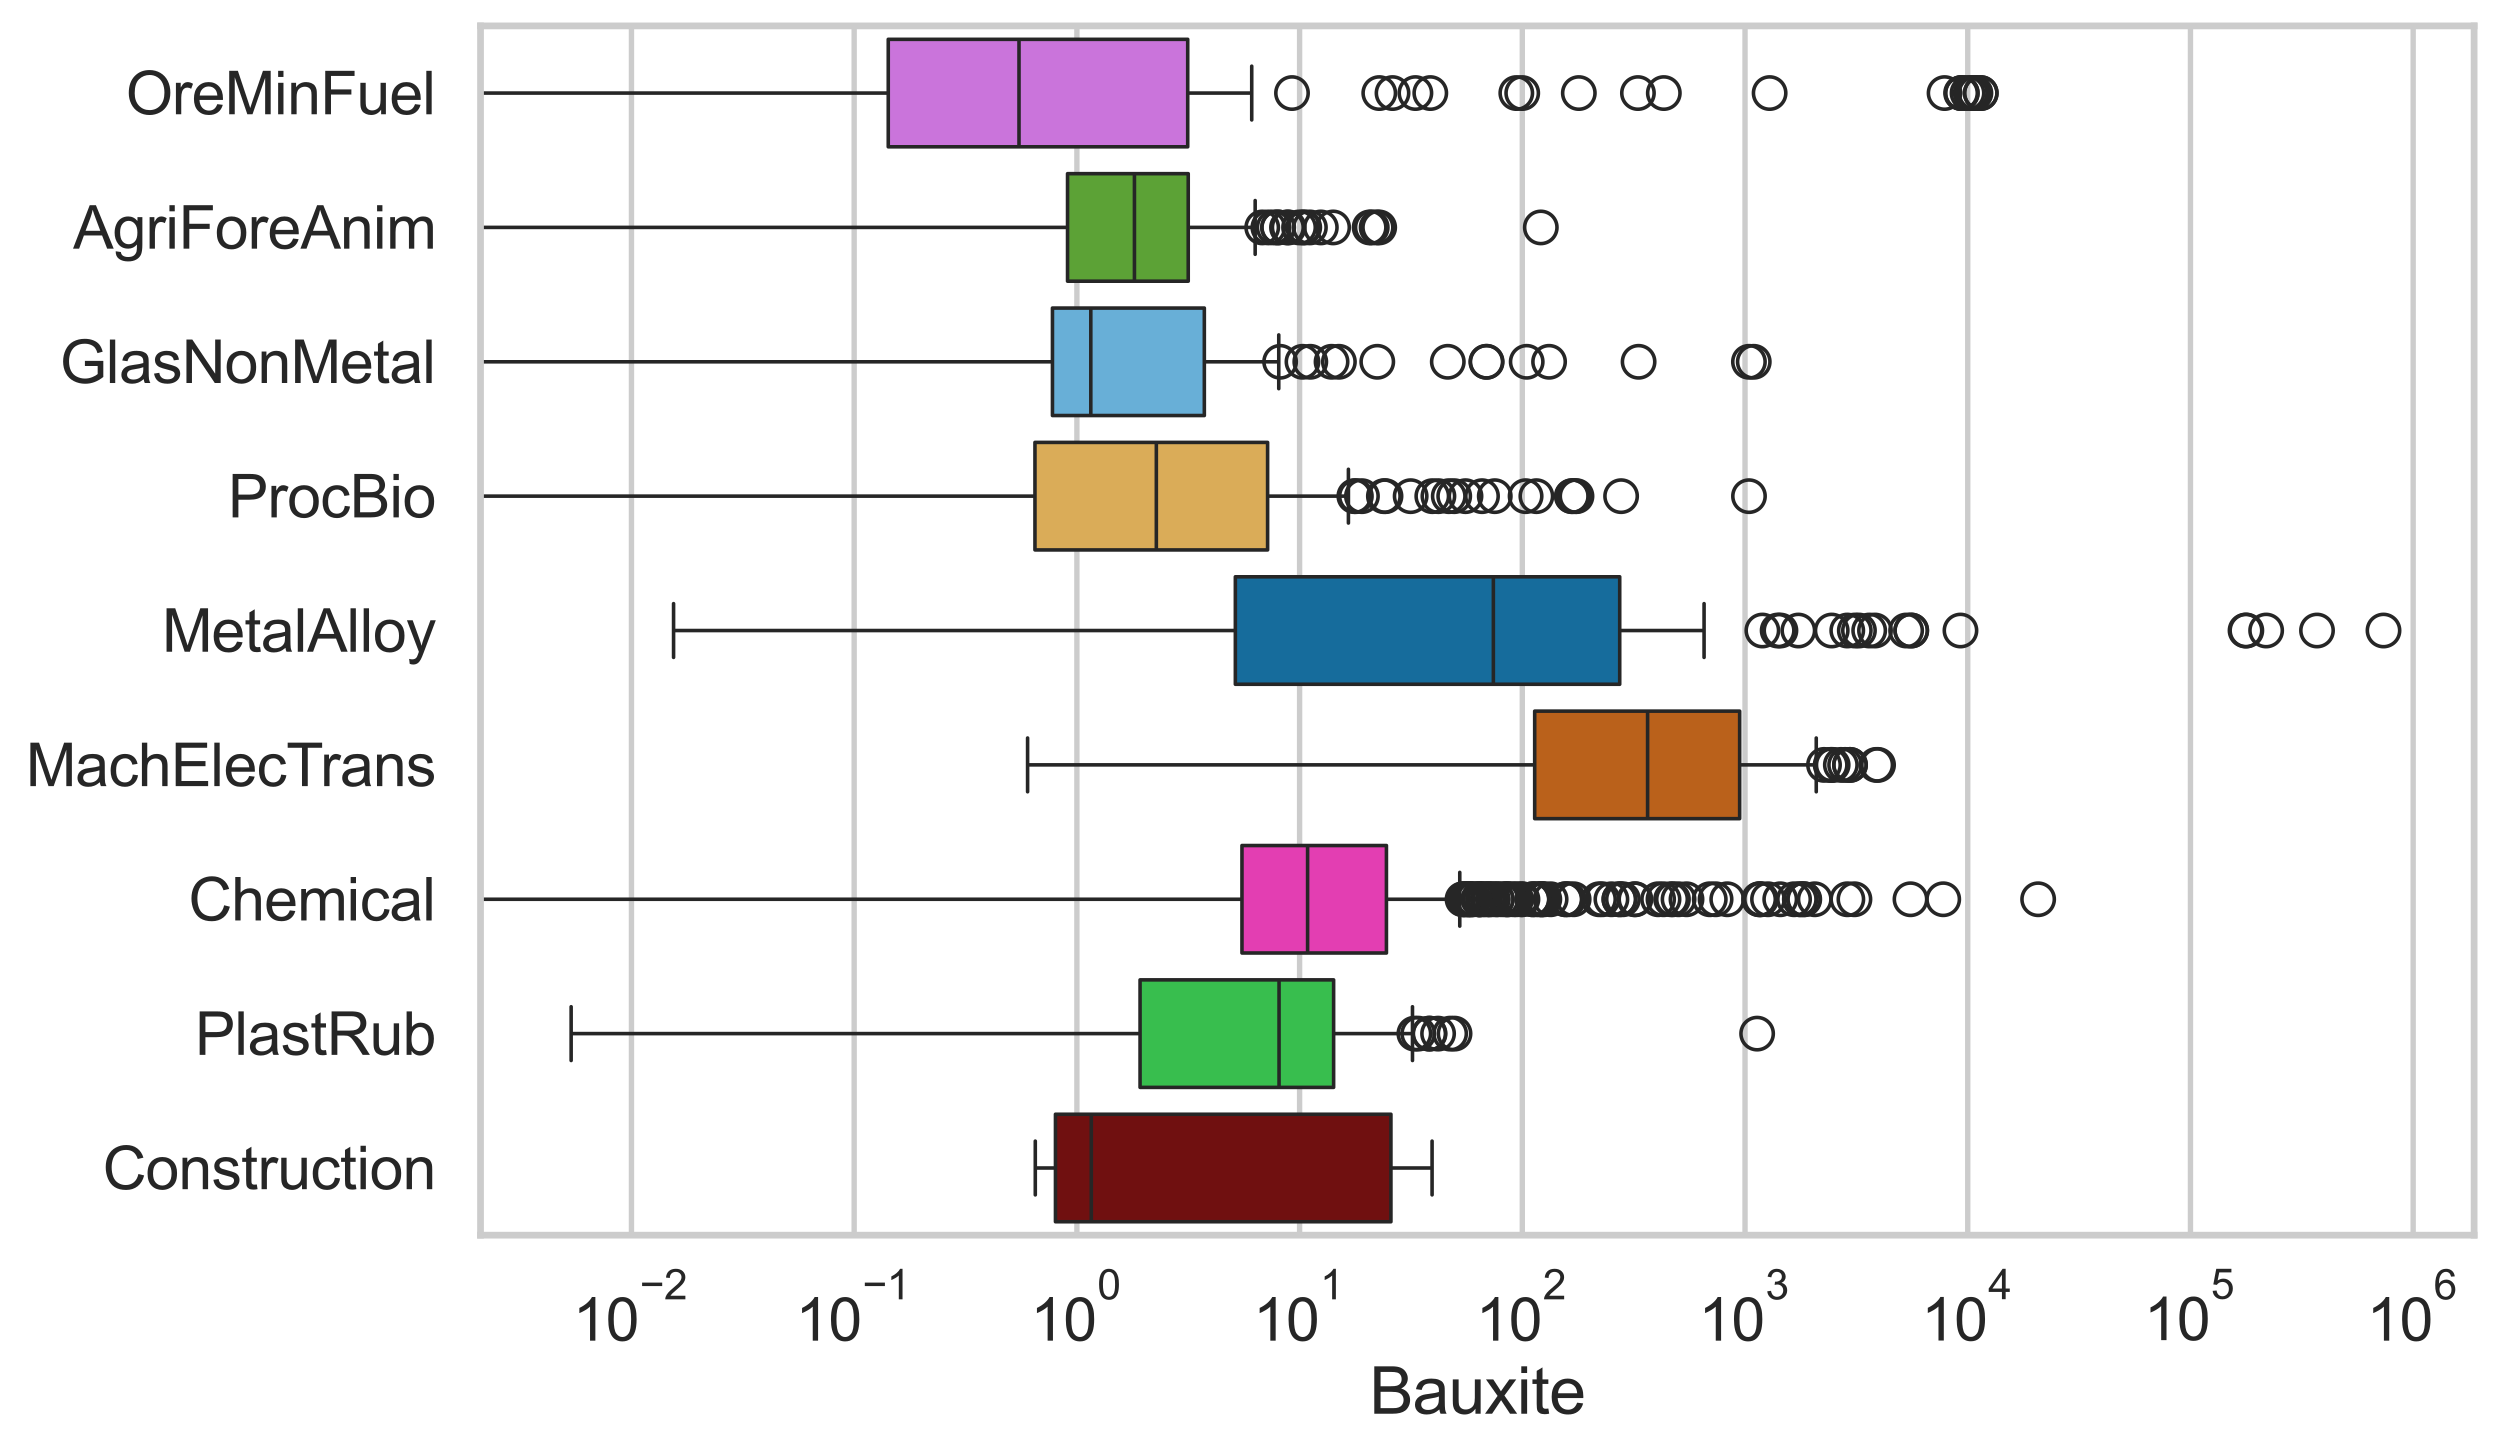 <?xml version="1.0" encoding="utf-8" standalone="no"?>
<!DOCTYPE svg PUBLIC "-//W3C//DTD SVG 1.1//EN"
  "http://www.w3.org/Graphics/SVG/1.1/DTD/svg11.dtd">
<svg xmlns:xlink="http://www.w3.org/1999/xlink" width="695.577pt" height="404.121pt" viewBox="0 0 695.577 404.121" xmlns="http://www.w3.org/2000/svg" version="1.1">
 <defs>
  <style type="text/css">*{stroke-linejoin: round; stroke-linecap: butt}</style>
 </defs>
 <g id="figure_1">
  <g id="patch_1">
   <path d="M 0 404.121 
L 695.577 404.121 
L 695.577 0 
L 0 0 
z
" style="fill: #ffffff"/>
  </g>
  <g id="axes_1">
   <g id="patch_2">
    <path d="M 133.697 343.665 
L 688.377 343.665 
L 688.377 7.2 
L 133.697 7.2 
z
" style="fill: #ffffff"/>
   </g>
   <g id="matplotlib.axis_1">
    <g id="xtick_1">
     <g id="line2d_1">
      <path d="M 175.691 343.665 
L 175.691 7.2 
" clip-path="url(#p03c971dfcb)" style="fill: none; stroke: #cccccc; stroke-width: 1.5; stroke-linecap: round"/>
     </g>
     <g id="text_1">
      <!-- $\mathdefault{10^{-2}}$ -->
      <g style="fill: #262626" transform="translate(159.356 373.18) scale(0.165 -0.165)">
       <defs>
        <path id="ArialMT-31" d="M 2384 0 
L 1822 0 
L 1822 3584 
Q 1619 3391 1289 3197 
Q 959 3003 697 2906 
L 697 3450 
Q 1169 3672 1522 3987 
Q 1875 4303 2022 4600 
L 2384 4600 
L 2384 0 
z
" transform="scale(0.016)"/>
        <path id="ArialMT-30" d="M 266 2259 
Q 266 3072 433 3567 
Q 600 4063 929 4331 
Q 1259 4600 1759 4600 
Q 2128 4600 2406 4451 
Q 2684 4303 2865 4023 
Q 3047 3744 3150 3342 
Q 3253 2941 3253 2259 
Q 3253 1453 3087 958 
Q 2922 463 2592 192 
Q 2263 -78 1759 -78 
Q 1097 -78 719 397 
Q 266 969 266 2259 
z
M 844 2259 
Q 844 1131 1108 757 
Q 1372 384 1759 384 
Q 2147 384 2411 759 
Q 2675 1134 2675 2259 
Q 2675 3391 2411 3762 
Q 2147 4134 1753 4134 
Q 1366 4134 1134 3806 
Q 844 3388 844 2259 
z
" transform="scale(0.016)"/>
        <path id="ArialMT-2212" d="M 3381 1997 
L 356 1997 
L 356 2522 
L 3381 2522 
L 3381 1997 
z
" transform="scale(0.016)"/>
        <path id="ArialMT-32" d="M 3222 541 
L 3222 0 
L 194 0 
Q 188 203 259 391 
Q 375 700 629 1000 
Q 884 1300 1366 1694 
Q 2113 2306 2375 2664 
Q 2638 3022 2638 3341 
Q 2638 3675 2398 3904 
Q 2159 4134 1775 4134 
Q 1369 4134 1125 3890 
Q 881 3647 878 3216 
L 300 3275 
Q 359 3922 746 4261 
Q 1134 4600 1788 4600 
Q 2447 4600 2831 4234 
Q 3216 3869 3216 3328 
Q 3216 3053 3103 2787 
Q 2991 2522 2730 2228 
Q 2469 1934 1863 1422 
Q 1356 997 1212 845 
Q 1069 694 975 541 
L 3222 541 
z
" transform="scale(0.016)"/>
       </defs>
       <use xlink:href="#ArialMT-31" transform="translate(0 0.994)"/>
       <use xlink:href="#ArialMT-30" transform="translate(55.615 0.994)"/>
       <use xlink:href="#ArialMT-2212" transform="translate(112.973 70.688) scale(0.7)"/>
       <use xlink:href="#ArialMT-32" transform="translate(153.852 70.688) scale(0.7)"/>
      </g>
     </g>
    </g>
    <g id="xtick_2">
     <g id="line2d_2">
      <path d="M 237.656 343.665 
L 237.656 7.2 
" clip-path="url(#p03c971dfcb)" style="fill: none; stroke: #cccccc; stroke-width: 1.5; stroke-linecap: round"/>
     </g>
     <g id="text_2">
      <!-- $\mathdefault{10^{-1}}$ -->
      <g style="fill: #262626" transform="translate(221.321 373.18) scale(0.165 -0.165)">
       <use xlink:href="#ArialMT-31" transform="translate(0 0.994)"/>
       <use xlink:href="#ArialMT-30" transform="translate(55.615 0.994)"/>
       <use xlink:href="#ArialMT-2212" transform="translate(112.973 70.688) scale(0.7)"/>
       <use xlink:href="#ArialMT-31" transform="translate(153.852 70.688) scale(0.7)"/>
      </g>
     </g>
    </g>
    <g id="xtick_3">
     <g id="line2d_3">
      <path d="M 299.622 343.665 
L 299.622 7.2 
" clip-path="url(#p03c971dfcb)" style="fill: none; stroke: #cccccc; stroke-width: 1.5; stroke-linecap: round"/>
     </g>
     <g id="text_3">
      <!-- $\mathdefault{10^{0}}$ -->
      <g style="fill: #262626" transform="translate(286.67 373.18) scale(0.165 -0.165)">
       <use xlink:href="#ArialMT-31" transform="translate(0 0.994)"/>
       <use xlink:href="#ArialMT-30" transform="translate(55.615 0.994)"/>
       <use xlink:href="#ArialMT-30" transform="translate(112.973 70.688) scale(0.7)"/>
      </g>
     </g>
    </g>
    <g id="xtick_4">
     <g id="line2d_4">
      <path d="M 361.588 343.665 
L 361.588 7.2 
" clip-path="url(#p03c971dfcb)" style="fill: none; stroke: #cccccc; stroke-width: 1.5; stroke-linecap: round"/>
     </g>
     <g id="text_4">
      <!-- $\mathdefault{10^{1}}$ -->
      <g style="fill: #262626" transform="translate(348.635 373.18) scale(0.165 -0.165)">
       <use xlink:href="#ArialMT-31" transform="translate(0 0.994)"/>
       <use xlink:href="#ArialMT-30" transform="translate(55.615 0.994)"/>
       <use xlink:href="#ArialMT-31" transform="translate(112.973 70.688) scale(0.7)"/>
      </g>
     </g>
    </g>
    <g id="xtick_5">
     <g id="line2d_5">
      <path d="M 423.554 343.665 
L 423.554 7.2 
" clip-path="url(#p03c971dfcb)" style="fill: none; stroke: #cccccc; stroke-width: 1.5; stroke-linecap: round"/>
     </g>
     <g id="text_5">
      <!-- $\mathdefault{10^{2}}$ -->
      <g style="fill: #262626" transform="translate(410.601 373.18) scale(0.165 -0.165)">
       <use xlink:href="#ArialMT-31" transform="translate(0 0.994)"/>
       <use xlink:href="#ArialMT-30" transform="translate(55.615 0.994)"/>
       <use xlink:href="#ArialMT-32" transform="translate(112.973 70.688) scale(0.7)"/>
      </g>
     </g>
    </g>
    <g id="xtick_6">
     <g id="line2d_6">
      <path d="M 485.519 343.665 
L 485.519 7.2 
" clip-path="url(#p03c971dfcb)" style="fill: none; stroke: #cccccc; stroke-width: 1.5; stroke-linecap: round"/>
     </g>
     <g id="text_6">
      <!-- $\mathdefault{10^{3}}$ -->
      <g style="fill: #262626" transform="translate(472.567 373.18) scale(0.165 -0.165)">
       <defs>
        <path id="ArialMT-33" d="M 269 1209 
L 831 1284 
Q 928 806 1161 595 
Q 1394 384 1728 384 
Q 2125 384 2398 659 
Q 2672 934 2672 1341 
Q 2672 1728 2419 1979 
Q 2166 2231 1775 2231 
Q 1616 2231 1378 2169 
L 1441 2663 
Q 1497 2656 1531 2656 
Q 1891 2656 2178 2843 
Q 2466 3031 2466 3422 
Q 2466 3731 2256 3934 
Q 2047 4138 1716 4138 
Q 1388 4138 1169 3931 
Q 950 3725 888 3313 
L 325 3413 
Q 428 3978 793 4289 
Q 1159 4600 1703 4600 
Q 2078 4600 2393 4439 
Q 2709 4278 2876 4000 
Q 3044 3722 3044 3409 
Q 3044 3113 2884 2869 
Q 2725 2625 2413 2481 
Q 2819 2388 3044 2092 
Q 3269 1797 3269 1353 
Q 3269 753 2831 336 
Q 2394 -81 1725 -81 
Q 1122 -81 723 278 
Q 325 638 269 1209 
z
" transform="scale(0.016)"/>
       </defs>
       <use xlink:href="#ArialMT-31" transform="translate(0 0.994)"/>
       <use xlink:href="#ArialMT-30" transform="translate(55.615 0.994)"/>
       <use xlink:href="#ArialMT-33" transform="translate(112.973 70.688) scale(0.7)"/>
      </g>
     </g>
    </g>
    <g id="xtick_7">
     <g id="line2d_7">
      <path d="M 547.485 343.665 
L 547.485 7.2 
" clip-path="url(#p03c971dfcb)" style="fill: none; stroke: #cccccc; stroke-width: 1.5; stroke-linecap: round"/>
     </g>
     <g id="text_7">
      <!-- $\mathdefault{10^{4}}$ -->
      <g style="fill: #262626" transform="translate(534.533 373.015) scale(0.165 -0.165)">
       <defs>
        <path id="ArialMT-34" d="M 2069 0 
L 2069 1097 
L 81 1097 
L 81 1613 
L 2172 4581 
L 2631 4581 
L 2631 1613 
L 3250 1613 
L 3250 1097 
L 2631 1097 
L 2631 0 
L 2069 0 
z
M 2069 1613 
L 2069 3678 
L 634 1613 
L 2069 1613 
z
" transform="scale(0.016)"/>
       </defs>
       <use xlink:href="#ArialMT-31" transform="translate(0 0.202)"/>
       <use xlink:href="#ArialMT-30" transform="translate(55.615 0.202)"/>
       <use xlink:href="#ArialMT-34" transform="translate(112.973 69.895) scale(0.7)"/>
      </g>
     </g>
    </g>
    <g id="xtick_8">
     <g id="line2d_8">
      <path d="M 609.451 343.665 
L 609.451 7.2 
" clip-path="url(#p03c971dfcb)" style="fill: none; stroke: #cccccc; stroke-width: 1.5; stroke-linecap: round"/>
     </g>
     <g id="text_8">
      <!-- $\mathdefault{10^{5}}$ -->
      <g style="fill: #262626" transform="translate(596.498 373.015) scale(0.165 -0.165)">
       <defs>
        <path id="ArialMT-35" d="M 266 1200 
L 856 1250 
Q 922 819 1161 601 
Q 1400 384 1738 384 
Q 2144 384 2425 690 
Q 2706 997 2706 1503 
Q 2706 1984 2436 2262 
Q 2166 2541 1728 2541 
Q 1456 2541 1237 2417 
Q 1019 2294 894 2097 
L 366 2166 
L 809 4519 
L 3088 4519 
L 3088 3981 
L 1259 3981 
L 1013 2750 
Q 1425 3038 1878 3038 
Q 2478 3038 2890 2622 
Q 3303 2206 3303 1553 
Q 3303 931 2941 478 
Q 2500 -78 1738 -78 
Q 1113 -78 717 272 
Q 322 622 266 1200 
z
" transform="scale(0.016)"/>
       </defs>
       <use xlink:href="#ArialMT-31" transform="translate(0 0.88)"/>
       <use xlink:href="#ArialMT-30" transform="translate(55.615 0.88)"/>
       <use xlink:href="#ArialMT-35" transform="translate(112.973 70.573) scale(0.7)"/>
      </g>
     </g>
    </g>
    <g id="xtick_9">
     <g id="line2d_9">
      <path d="M 671.417 343.665 
L 671.417 7.2 
" clip-path="url(#p03c971dfcb)" style="fill: none; stroke: #cccccc; stroke-width: 1.5; stroke-linecap: round"/>
     </g>
     <g id="text_9">
      <!-- $\mathdefault{10^{6}}$ -->
      <g style="fill: #262626" transform="translate(658.464 373.18) scale(0.165 -0.165)">
       <defs>
        <path id="ArialMT-36" d="M 3184 3459 
L 2625 3416 
Q 2550 3747 2413 3897 
Q 2184 4138 1850 4138 
Q 1581 4138 1378 3988 
Q 1113 3794 959 3422 
Q 806 3050 800 2363 
Q 1003 2672 1297 2822 
Q 1591 2972 1913 2972 
Q 2475 2972 2870 2558 
Q 3266 2144 3266 1488 
Q 3266 1056 3080 686 
Q 2894 316 2569 119 
Q 2244 -78 1831 -78 
Q 1128 -78 684 439 
Q 241 956 241 2144 
Q 241 3472 731 4075 
Q 1159 4600 1884 4600 
Q 2425 4600 2770 4297 
Q 3116 3994 3184 3459 
z
M 888 1484 
Q 888 1194 1011 928 
Q 1134 663 1356 523 
Q 1578 384 1822 384 
Q 2178 384 2434 671 
Q 2691 959 2691 1453 
Q 2691 1928 2437 2201 
Q 2184 2475 1800 2475 
Q 1419 2475 1153 2201 
Q 888 1928 888 1484 
z
" transform="scale(0.016)"/>
       </defs>
       <use xlink:href="#ArialMT-31" transform="translate(0 0.994)"/>
       <use xlink:href="#ArialMT-30" transform="translate(55.615 0.994)"/>
       <use xlink:href="#ArialMT-36" transform="translate(112.973 70.688) scale(0.7)"/>
      </g>
     </g>
    </g>
    <g id="xtick_10"/>
    <g id="xtick_11"/>
    <g id="xtick_12"/>
    <g id="xtick_13"/>
    <g id="xtick_14"/>
    <g id="xtick_15"/>
    <g id="xtick_16"/>
    <g id="xtick_17"/>
    <g id="xtick_18"/>
    <g id="xtick_19"/>
    <g id="xtick_20"/>
    <g id="xtick_21"/>
    <g id="xtick_22"/>
    <g id="xtick_23"/>
    <g id="xtick_24"/>
    <g id="xtick_25"/>
    <g id="xtick_26"/>
    <g id="xtick_27"/>
    <g id="xtick_28"/>
    <g id="xtick_29"/>
    <g id="xtick_30"/>
    <g id="xtick_31"/>
    <g id="xtick_32"/>
    <g id="xtick_33"/>
    <g id="xtick_34"/>
    <g id="xtick_35"/>
    <g id="xtick_36"/>
    <g id="xtick_37"/>
    <g id="xtick_38"/>
    <g id="xtick_39"/>
    <g id="xtick_40"/>
    <g id="xtick_41"/>
    <g id="xtick_42"/>
    <g id="xtick_43"/>
    <g id="xtick_44"/>
    <g id="xtick_45"/>
    <g id="xtick_46"/>
    <g id="xtick_47"/>
    <g id="xtick_48"/>
    <g id="xtick_49"/>
    <g id="xtick_50"/>
    <g id="xtick_51"/>
    <g id="xtick_52"/>
    <g id="xtick_53"/>
    <g id="xtick_54"/>
    <g id="xtick_55"/>
    <g id="xtick_56"/>
    <g id="xtick_57"/>
    <g id="xtick_58"/>
    <g id="xtick_59"/>
    <g id="xtick_60"/>
    <g id="xtick_61"/>
    <g id="xtick_62"/>
    <g id="xtick_63"/>
    <g id="xtick_64"/>
    <g id="xtick_65"/>
    <g id="xtick_66"/>
    <g id="xtick_67"/>
    <g id="xtick_68"/>
    <g id="xtick_69"/>
    <g id="xtick_70"/>
    <g id="xtick_71"/>
    <g id="xtick_72"/>
    <g id="xtick_73"/>
    <g id="xtick_74"/>
    <g id="xtick_75"/>
    <g id="xtick_76"/>
    <g id="xtick_77"/>
    <g id="xtick_78"/>
    <g id="xtick_79"/>
    <g id="xtick_80"/>
    <g id="text_10">
     <!-- Bauxite -->
     <g style="fill: #262626" transform="translate(381.019 393.344) scale(0.18 -0.18)">
      <defs>
       <path id="ArialMT-42" d="M 469 0 
L 469 4581 
L 2188 4581 
Q 2713 4581 3030 4442 
Q 3347 4303 3526 4014 
Q 3706 3725 3706 3409 
Q 3706 3116 3547 2856 
Q 3388 2597 3066 2438 
Q 3481 2316 3704 2022 
Q 3928 1728 3928 1328 
Q 3928 1006 3792 729 
Q 3656 453 3456 303 
Q 3256 153 2954 76 
Q 2653 0 2216 0 
L 469 0 
z
M 1075 2656 
L 2066 2656 
Q 2469 2656 2644 2709 
Q 2875 2778 2992 2937 
Q 3109 3097 3109 3338 
Q 3109 3566 3000 3739 
Q 2891 3913 2687 3977 
Q 2484 4041 1991 4041 
L 1075 4041 
L 1075 2656 
z
M 1075 541 
L 2216 541 
Q 2509 541 2628 563 
Q 2838 600 2978 687 
Q 3119 775 3209 942 
Q 3300 1109 3300 1328 
Q 3300 1584 3169 1773 
Q 3038 1963 2805 2039 
Q 2572 2116 2134 2116 
L 1075 2116 
L 1075 541 
z
" transform="scale(0.016)"/>
       <path id="ArialMT-61" d="M 2588 409 
Q 2275 144 1986 34 
Q 1697 -75 1366 -75 
Q 819 -75 525 192 
Q 231 459 231 875 
Q 231 1119 342 1320 
Q 453 1522 633 1644 
Q 813 1766 1038 1828 
Q 1203 1872 1538 1913 
Q 2219 1994 2541 2106 
Q 2544 2222 2544 2253 
Q 2544 2597 2384 2738 
Q 2169 2928 1744 2928 
Q 1347 2928 1158 2789 
Q 969 2650 878 2297 
L 328 2372 
Q 403 2725 575 2942 
Q 747 3159 1072 3276 
Q 1397 3394 1825 3394 
Q 2250 3394 2515 3294 
Q 2781 3194 2906 3042 
Q 3031 2891 3081 2659 
Q 3109 2516 3109 2141 
L 3109 1391 
Q 3109 606 3145 398 
Q 3181 191 3288 0 
L 2700 0 
Q 2613 175 2588 409 
z
M 2541 1666 
Q 2234 1541 1622 1453 
Q 1275 1403 1131 1340 
Q 988 1278 909 1158 
Q 831 1038 831 891 
Q 831 666 1001 516 
Q 1172 366 1500 366 
Q 1825 366 2078 508 
Q 2331 650 2450 897 
Q 2541 1088 2541 1459 
L 2541 1666 
z
" transform="scale(0.016)"/>
       <path id="ArialMT-75" d="M 2597 0 
L 2597 488 
Q 2209 -75 1544 -75 
Q 1250 -75 995 37 
Q 741 150 617 320 
Q 494 491 444 738 
Q 409 903 409 1263 
L 409 3319 
L 972 3319 
L 972 1478 
Q 972 1038 1006 884 
Q 1059 663 1231 536 
Q 1403 409 1656 409 
Q 1909 409 2131 539 
Q 2353 669 2445 892 
Q 2538 1116 2538 1541 
L 2538 3319 
L 3100 3319 
L 3100 0 
L 2597 0 
z
" transform="scale(0.016)"/>
       <path id="ArialMT-78" d="M 47 0 
L 1259 1725 
L 138 3319 
L 841 3319 
L 1350 2541 
Q 1494 2319 1581 2169 
Q 1719 2375 1834 2534 
L 2394 3319 
L 3066 3319 
L 1919 1756 
L 3153 0 
L 2463 0 
L 1781 1031 
L 1600 1309 
L 728 0 
L 47 0 
z
" transform="scale(0.016)"/>
       <path id="ArialMT-69" d="M 425 3934 
L 425 4581 
L 988 4581 
L 988 3934 
L 425 3934 
z
M 425 0 
L 425 3319 
L 988 3319 
L 988 0 
L 425 0 
z
" transform="scale(0.016)"/>
       <path id="ArialMT-74" d="M 1650 503 
L 1731 6 
Q 1494 -44 1306 -44 
Q 1000 -44 831 53 
Q 663 150 594 308 
Q 525 466 525 972 
L 525 2881 
L 113 2881 
L 113 3319 
L 525 3319 
L 525 4141 
L 1084 4478 
L 1084 3319 
L 1650 3319 
L 1650 2881 
L 1084 2881 
L 1084 941 
Q 1084 700 1114 631 
Q 1144 563 1211 522 
Q 1278 481 1403 481 
Q 1497 481 1650 503 
z
" transform="scale(0.016)"/>
       <path id="ArialMT-65" d="M 2694 1069 
L 3275 997 
Q 3138 488 2766 206 
Q 2394 -75 1816 -75 
Q 1088 -75 661 373 
Q 234 822 234 1631 
Q 234 2469 665 2931 
Q 1097 3394 1784 3394 
Q 2450 3394 2872 2941 
Q 3294 2488 3294 1666 
Q 3294 1616 3291 1516 
L 816 1516 
Q 847 969 1125 678 
Q 1403 388 1819 388 
Q 2128 388 2347 550 
Q 2566 713 2694 1069 
z
M 847 1978 
L 2700 1978 
Q 2663 2397 2488 2606 
Q 2219 2931 1791 2931 
Q 1403 2931 1139 2672 
Q 875 2413 847 1978 
z
" transform="scale(0.016)"/>
      </defs>
      <use xlink:href="#ArialMT-42"/>
      <use xlink:href="#ArialMT-61" transform="translate(66.699 0)"/>
      <use xlink:href="#ArialMT-75" transform="translate(122.314 0)"/>
      <use xlink:href="#ArialMT-78" transform="translate(177.93 0)"/>
      <use xlink:href="#ArialMT-69" transform="translate(227.93 0)"/>
      <use xlink:href="#ArialMT-74" transform="translate(250.146 0)"/>
      <use xlink:href="#ArialMT-65" transform="translate(277.93 0)"/>
     </g>
    </g>
   </g>
   <g id="matplotlib.axis_2">
    <g id="ytick_1">
     <g id="text_11">
      <!-- OreMinFuel -->
      <g style="fill: #262626" transform="translate(35.013 31.798) scale(0.165 -0.165)">
       <defs>
        <path id="ArialMT-4f" d="M 309 2231 
Q 309 3372 921 4017 
Q 1534 4663 2503 4663 
Q 3138 4663 3647 4359 
Q 4156 4056 4423 3514 
Q 4691 2972 4691 2284 
Q 4691 1588 4409 1038 
Q 4128 488 3612 205 
Q 3097 -78 2500 -78 
Q 1853 -78 1343 234 
Q 834 547 571 1087 
Q 309 1628 309 2231 
z
M 934 2222 
Q 934 1394 1379 917 
Q 1825 441 2497 441 
Q 3181 441 3623 922 
Q 4066 1403 4066 2288 
Q 4066 2847 3877 3264 
Q 3688 3681 3323 3911 
Q 2959 4141 2506 4141 
Q 1863 4141 1398 3698 
Q 934 3256 934 2222 
z
" transform="scale(0.016)"/>
        <path id="ArialMT-72" d="M 416 0 
L 416 3319 
L 922 3319 
L 922 2816 
Q 1116 3169 1280 3281 
Q 1444 3394 1641 3394 
Q 1925 3394 2219 3213 
L 2025 2691 
Q 1819 2813 1613 2813 
Q 1428 2813 1281 2702 
Q 1134 2591 1072 2394 
Q 978 2094 978 1738 
L 978 0 
L 416 0 
z
" transform="scale(0.016)"/>
        <path id="ArialMT-4d" d="M 475 0 
L 475 4581 
L 1388 4581 
L 2472 1338 
Q 2622 884 2691 659 
Q 2769 909 2934 1394 
L 4031 4581 
L 4847 4581 
L 4847 0 
L 4263 0 
L 4263 3834 
L 2931 0 
L 2384 0 
L 1059 3900 
L 1059 0 
L 475 0 
z
" transform="scale(0.016)"/>
        <path id="ArialMT-6e" d="M 422 0 
L 422 3319 
L 928 3319 
L 928 2847 
Q 1294 3394 1984 3394 
Q 2284 3394 2536 3286 
Q 2788 3178 2913 3003 
Q 3038 2828 3088 2588 
Q 3119 2431 3119 2041 
L 3119 0 
L 2556 0 
L 2556 2019 
Q 2556 2363 2490 2533 
Q 2425 2703 2258 2804 
Q 2091 2906 1866 2906 
Q 1506 2906 1245 2678 
Q 984 2450 984 1813 
L 984 0 
L 422 0 
z
" transform="scale(0.016)"/>
        <path id="ArialMT-46" d="M 525 0 
L 525 4581 
L 3616 4581 
L 3616 4041 
L 1131 4041 
L 1131 2622 
L 3281 2622 
L 3281 2081 
L 1131 2081 
L 1131 0 
L 525 0 
z
" transform="scale(0.016)"/>
        <path id="ArialMT-6c" d="M 409 0 
L 409 4581 
L 972 4581 
L 972 0 
L 409 0 
z
" transform="scale(0.016)"/>
       </defs>
       <use xlink:href="#ArialMT-4f"/>
       <use xlink:href="#ArialMT-72" transform="translate(77.783 0)"/>
       <use xlink:href="#ArialMT-65" transform="translate(111.084 0)"/>
       <use xlink:href="#ArialMT-4d" transform="translate(166.699 0)"/>
       <use xlink:href="#ArialMT-69" transform="translate(250 0)"/>
       <use xlink:href="#ArialMT-6e" transform="translate(272.217 0)"/>
       <use xlink:href="#ArialMT-46" transform="translate(327.832 0)"/>
       <use xlink:href="#ArialMT-75" transform="translate(388.916 0)"/>
       <use xlink:href="#ArialMT-65" transform="translate(444.531 0)"/>
       <use xlink:href="#ArialMT-6c" transform="translate(500.146 0)"/>
      </g>
     </g>
    </g>
    <g id="ytick_2">
     <g id="text_12">
      <!-- AgriForeAnim -->
      <g style="fill: #262626" transform="translate(20.341 69.183) scale(0.165 -0.165)">
       <defs>
        <path id="ArialMT-41" d="M -9 0 
L 1750 4581 
L 2403 4581 
L 4278 0 
L 3588 0 
L 3053 1388 
L 1138 1388 
L 634 0 
L -9 0 
z
M 1313 1881 
L 2866 1881 
L 2388 3150 
Q 2169 3728 2063 4100 
Q 1975 3659 1816 3225 
L 1313 1881 
z
" transform="scale(0.016)"/>
        <path id="ArialMT-67" d="M 319 -275 
L 866 -356 
Q 900 -609 1056 -725 
Q 1266 -881 1628 -881 
Q 2019 -881 2231 -725 
Q 2444 -569 2519 -288 
Q 2563 -116 2559 434 
Q 2191 0 1641 0 
Q 956 0 581 494 
Q 206 988 206 1678 
Q 206 2153 378 2554 
Q 550 2956 876 3175 
Q 1203 3394 1644 3394 
Q 2231 3394 2613 2919 
L 2613 3319 
L 3131 3319 
L 3131 450 
Q 3131 -325 2973 -648 
Q 2816 -972 2473 -1159 
Q 2131 -1347 1631 -1347 
Q 1038 -1347 672 -1080 
Q 306 -813 319 -275 
z
M 784 1719 
Q 784 1066 1043 766 
Q 1303 466 1694 466 
Q 2081 466 2343 764 
Q 2606 1063 2606 1700 
Q 2606 2309 2336 2618 
Q 2066 2928 1684 2928 
Q 1309 2928 1046 2623 
Q 784 2319 784 1719 
z
" transform="scale(0.016)"/>
        <path id="ArialMT-6f" d="M 213 1659 
Q 213 2581 725 3025 
Q 1153 3394 1769 3394 
Q 2453 3394 2887 2945 
Q 3322 2497 3322 1706 
Q 3322 1066 3130 698 
Q 2938 331 2570 128 
Q 2203 -75 1769 -75 
Q 1072 -75 642 372 
Q 213 819 213 1659 
z
M 791 1659 
Q 791 1022 1069 705 
Q 1347 388 1769 388 
Q 2188 388 2466 706 
Q 2744 1025 2744 1678 
Q 2744 2294 2464 2611 
Q 2184 2928 1769 2928 
Q 1347 2928 1069 2612 
Q 791 2297 791 1659 
z
" transform="scale(0.016)"/>
        <path id="ArialMT-6d" d="M 422 0 
L 422 3319 
L 925 3319 
L 925 2853 
Q 1081 3097 1340 3245 
Q 1600 3394 1931 3394 
Q 2300 3394 2536 3241 
Q 2772 3088 2869 2813 
Q 3263 3394 3894 3394 
Q 4388 3394 4653 3120 
Q 4919 2847 4919 2278 
L 4919 0 
L 4359 0 
L 4359 2091 
Q 4359 2428 4304 2576 
Q 4250 2725 4106 2815 
Q 3963 2906 3769 2906 
Q 3419 2906 3187 2673 
Q 2956 2441 2956 1928 
L 2956 0 
L 2394 0 
L 2394 2156 
Q 2394 2531 2256 2718 
Q 2119 2906 1806 2906 
Q 1569 2906 1367 2781 
Q 1166 2656 1075 2415 
Q 984 2175 984 1722 
L 984 0 
L 422 0 
z
" transform="scale(0.016)"/>
       </defs>
       <use xlink:href="#ArialMT-41"/>
       <use xlink:href="#ArialMT-67" transform="translate(66.699 0)"/>
       <use xlink:href="#ArialMT-72" transform="translate(122.314 0)"/>
       <use xlink:href="#ArialMT-69" transform="translate(155.615 0)"/>
       <use xlink:href="#ArialMT-46" transform="translate(177.832 0)"/>
       <use xlink:href="#ArialMT-6f" transform="translate(238.916 0)"/>
       <use xlink:href="#ArialMT-72" transform="translate(294.531 0)"/>
       <use xlink:href="#ArialMT-65" transform="translate(327.832 0)"/>
       <use xlink:href="#ArialMT-41" transform="translate(383.447 0)"/>
       <use xlink:href="#ArialMT-6e" transform="translate(450.146 0)"/>
       <use xlink:href="#ArialMT-69" transform="translate(505.762 0)"/>
       <use xlink:href="#ArialMT-6d" transform="translate(527.979 0)"/>
      </g>
     </g>
    </g>
    <g id="ytick_3">
     <g id="text_13">
      <!-- GlasNonMetal -->
      <g style="fill: #262626" transform="translate(16.659 106.568) scale(0.165 -0.165)">
       <defs>
        <path id="ArialMT-47" d="M 2638 1797 
L 2638 2334 
L 4578 2338 
L 4578 638 
Q 4131 281 3656 101 
Q 3181 -78 2681 -78 
Q 2006 -78 1454 211 
Q 903 500 622 1047 
Q 341 1594 341 2269 
Q 341 2938 620 3517 
Q 900 4097 1425 4378 
Q 1950 4659 2634 4659 
Q 3131 4659 3532 4498 
Q 3934 4338 4162 4050 
Q 4391 3763 4509 3300 
L 3963 3150 
Q 3859 3500 3706 3700 
Q 3553 3900 3268 4020 
Q 2984 4141 2638 4141 
Q 2222 4141 1919 4014 
Q 1616 3888 1430 3681 
Q 1244 3475 1141 3228 
Q 966 2803 966 2306 
Q 966 1694 1177 1281 
Q 1388 869 1791 669 
Q 2194 469 2647 469 
Q 3041 469 3416 620 
Q 3791 772 3984 944 
L 3984 1797 
L 2638 1797 
z
" transform="scale(0.016)"/>
        <path id="ArialMT-73" d="M 197 991 
L 753 1078 
Q 800 744 1014 566 
Q 1228 388 1613 388 
Q 2000 388 2187 545 
Q 2375 703 2375 916 
Q 2375 1106 2209 1216 
Q 2094 1291 1634 1406 
Q 1016 1563 777 1677 
Q 538 1791 414 1992 
Q 291 2194 291 2438 
Q 291 2659 392 2848 
Q 494 3038 669 3163 
Q 800 3259 1026 3326 
Q 1253 3394 1513 3394 
Q 1903 3394 2198 3281 
Q 2494 3169 2634 2976 
Q 2775 2784 2828 2463 
L 2278 2388 
Q 2241 2644 2061 2787 
Q 1881 2931 1553 2931 
Q 1166 2931 1000 2803 
Q 834 2675 834 2503 
Q 834 2394 903 2306 
Q 972 2216 1119 2156 
Q 1203 2125 1616 2013 
Q 2213 1853 2448 1751 
Q 2684 1650 2818 1456 
Q 2953 1263 2953 975 
Q 2953 694 2789 445 
Q 2625 197 2315 61 
Q 2006 -75 1616 -75 
Q 969 -75 630 194 
Q 291 463 197 991 
z
" transform="scale(0.016)"/>
        <path id="ArialMT-4e" d="M 488 0 
L 488 4581 
L 1109 4581 
L 3516 984 
L 3516 4581 
L 4097 4581 
L 4097 0 
L 3475 0 
L 1069 3600 
L 1069 0 
L 488 0 
z
" transform="scale(0.016)"/>
       </defs>
       <use xlink:href="#ArialMT-47"/>
       <use xlink:href="#ArialMT-6c" transform="translate(77.783 0)"/>
       <use xlink:href="#ArialMT-61" transform="translate(100 0)"/>
       <use xlink:href="#ArialMT-73" transform="translate(155.615 0)"/>
       <use xlink:href="#ArialMT-4e" transform="translate(205.615 0)"/>
       <use xlink:href="#ArialMT-6f" transform="translate(277.832 0)"/>
       <use xlink:href="#ArialMT-6e" transform="translate(333.447 0)"/>
       <use xlink:href="#ArialMT-4d" transform="translate(389.062 0)"/>
       <use xlink:href="#ArialMT-65" transform="translate(472.363 0)"/>
       <use xlink:href="#ArialMT-74" transform="translate(527.979 0)"/>
       <use xlink:href="#ArialMT-61" transform="translate(555.762 0)"/>
       <use xlink:href="#ArialMT-6c" transform="translate(611.377 0)"/>
      </g>
     </g>
    </g>
    <g id="ytick_4">
     <g id="text_14">
      <!-- ProcBio -->
      <g style="fill: #262626" transform="translate(63.424 143.953) scale(0.165 -0.165)">
       <defs>
        <path id="ArialMT-50" d="M 494 0 
L 494 4581 
L 2222 4581 
Q 2678 4581 2919 4538 
Q 3256 4481 3484 4323 
Q 3713 4166 3852 3881 
Q 3991 3597 3991 3256 
Q 3991 2672 3619 2267 
Q 3247 1863 2275 1863 
L 1100 1863 
L 1100 0 
L 494 0 
z
M 1100 2403 
L 2284 2403 
Q 2872 2403 3119 2622 
Q 3366 2841 3366 3238 
Q 3366 3525 3220 3729 
Q 3075 3934 2838 4000 
Q 2684 4041 2272 4041 
L 1100 4041 
L 1100 2403 
z
" transform="scale(0.016)"/>
        <path id="ArialMT-63" d="M 2588 1216 
L 3141 1144 
Q 3050 572 2676 248 
Q 2303 -75 1759 -75 
Q 1078 -75 664 370 
Q 250 816 250 1647 
Q 250 2184 428 2587 
Q 606 2991 970 3192 
Q 1334 3394 1763 3394 
Q 2303 3394 2647 3120 
Q 2991 2847 3088 2344 
L 2541 2259 
Q 2463 2594 2264 2762 
Q 2066 2931 1784 2931 
Q 1359 2931 1093 2626 
Q 828 2322 828 1663 
Q 828 994 1084 691 
Q 1341 388 1753 388 
Q 2084 388 2306 591 
Q 2528 794 2588 1216 
z
" transform="scale(0.016)"/>
       </defs>
       <use xlink:href="#ArialMT-50"/>
       <use xlink:href="#ArialMT-72" transform="translate(66.699 0)"/>
       <use xlink:href="#ArialMT-6f" transform="translate(100 0)"/>
       <use xlink:href="#ArialMT-63" transform="translate(155.615 0)"/>
       <use xlink:href="#ArialMT-42" transform="translate(205.615 0)"/>
       <use xlink:href="#ArialMT-69" transform="translate(272.314 0)"/>
       <use xlink:href="#ArialMT-6f" transform="translate(294.531 0)"/>
      </g>
     </g>
    </g>
    <g id="ytick_5">
     <g id="text_15">
      <!-- MetalAlloy -->
      <g style="fill: #262626" transform="translate(45.088 181.337) scale(0.165 -0.165)">
       <defs>
        <path id="ArialMT-79" d="M 397 -1278 
L 334 -750 
Q 519 -800 656 -800 
Q 844 -800 956 -737 
Q 1069 -675 1141 -563 
Q 1194 -478 1313 -144 
Q 1328 -97 1363 -6 
L 103 3319 
L 709 3319 
L 1400 1397 
Q 1534 1031 1641 628 
Q 1738 1016 1872 1384 
L 2581 3319 
L 3144 3319 
L 1881 -56 
Q 1678 -603 1566 -809 
Q 1416 -1088 1222 -1217 
Q 1028 -1347 759 -1347 
Q 597 -1347 397 -1278 
z
" transform="scale(0.016)"/>
       </defs>
       <use xlink:href="#ArialMT-4d"/>
       <use xlink:href="#ArialMT-65" transform="translate(83.301 0)"/>
       <use xlink:href="#ArialMT-74" transform="translate(138.916 0)"/>
       <use xlink:href="#ArialMT-61" transform="translate(166.699 0)"/>
       <use xlink:href="#ArialMT-6c" transform="translate(222.314 0)"/>
       <use xlink:href="#ArialMT-41" transform="translate(244.531 0)"/>
       <use xlink:href="#ArialMT-6c" transform="translate(311.23 0)"/>
       <use xlink:href="#ArialMT-6c" transform="translate(333.447 0)"/>
       <use xlink:href="#ArialMT-6f" transform="translate(355.664 0)"/>
       <use xlink:href="#ArialMT-79" transform="translate(411.279 0)"/>
      </g>
     </g>
    </g>
    <g id="ytick_6">
     <g id="text_16">
      <!-- MachElecTrans -->
      <g style="fill: #262626" transform="translate(7.2 218.722) scale(0.165 -0.165)">
       <defs>
        <path id="ArialMT-68" d="M 422 0 
L 422 4581 
L 984 4581 
L 984 2938 
Q 1378 3394 1978 3394 
Q 2347 3394 2619 3248 
Q 2891 3103 3008 2847 
Q 3125 2591 3125 2103 
L 3125 0 
L 2563 0 
L 2563 2103 
Q 2563 2525 2380 2717 
Q 2197 2909 1863 2909 
Q 1613 2909 1392 2779 
Q 1172 2650 1078 2428 
Q 984 2206 984 1816 
L 984 0 
L 422 0 
z
" transform="scale(0.016)"/>
        <path id="ArialMT-45" d="M 506 0 
L 506 4581 
L 3819 4581 
L 3819 4041 
L 1113 4041 
L 1113 2638 
L 3647 2638 
L 3647 2100 
L 1113 2100 
L 1113 541 
L 3925 541 
L 3925 0 
L 506 0 
z
" transform="scale(0.016)"/>
        <path id="ArialMT-54" d="M 1659 0 
L 1659 4041 
L 150 4041 
L 150 4581 
L 3781 4581 
L 3781 4041 
L 2266 4041 
L 2266 0 
L 1659 0 
z
" transform="scale(0.016)"/>
       </defs>
       <use xlink:href="#ArialMT-4d"/>
       <use xlink:href="#ArialMT-61" transform="translate(83.301 0)"/>
       <use xlink:href="#ArialMT-63" transform="translate(138.916 0)"/>
       <use xlink:href="#ArialMT-68" transform="translate(188.916 0)"/>
       <use xlink:href="#ArialMT-45" transform="translate(244.531 0)"/>
       <use xlink:href="#ArialMT-6c" transform="translate(311.23 0)"/>
       <use xlink:href="#ArialMT-65" transform="translate(333.447 0)"/>
       <use xlink:href="#ArialMT-63" transform="translate(389.062 0)"/>
       <use xlink:href="#ArialMT-54" transform="translate(439.062 0)"/>
       <use xlink:href="#ArialMT-72" transform="translate(496.396 0)"/>
       <use xlink:href="#ArialMT-61" transform="translate(529.697 0)"/>
       <use xlink:href="#ArialMT-6e" transform="translate(585.312 0)"/>
       <use xlink:href="#ArialMT-73" transform="translate(640.928 0)"/>
      </g>
     </g>
    </g>
    <g id="ytick_7">
     <g id="text_17">
      <!-- Chemical -->
      <g style="fill: #262626" transform="translate(52.428 256.107) scale(0.165 -0.165)">
       <defs>
        <path id="ArialMT-43" d="M 3763 1606 
L 4369 1453 
Q 4178 706 3683 314 
Q 3188 -78 2472 -78 
Q 1731 -78 1267 223 
Q 803 525 561 1097 
Q 319 1669 319 2325 
Q 319 3041 592 3573 
Q 866 4106 1370 4382 
Q 1875 4659 2481 4659 
Q 3169 4659 3637 4309 
Q 4106 3959 4291 3325 
L 3694 3184 
Q 3534 3684 3231 3912 
Q 2928 4141 2469 4141 
Q 1941 4141 1586 3887 
Q 1231 3634 1087 3207 
Q 944 2781 944 2328 
Q 944 1744 1114 1308 
Q 1284 872 1643 656 
Q 2003 441 2422 441 
Q 2931 441 3284 734 
Q 3638 1028 3763 1606 
z
" transform="scale(0.016)"/>
       </defs>
       <use xlink:href="#ArialMT-43"/>
       <use xlink:href="#ArialMT-68" transform="translate(72.217 0)"/>
       <use xlink:href="#ArialMT-65" transform="translate(127.832 0)"/>
       <use xlink:href="#ArialMT-6d" transform="translate(183.447 0)"/>
       <use xlink:href="#ArialMT-69" transform="translate(266.748 0)"/>
       <use xlink:href="#ArialMT-63" transform="translate(288.965 0)"/>
       <use xlink:href="#ArialMT-61" transform="translate(338.965 0)"/>
       <use xlink:href="#ArialMT-6c" transform="translate(394.58 0)"/>
      </g>
     </g>
    </g>
    <g id="ytick_8">
     <g id="text_18">
      <!-- PlastRub -->
      <g style="fill: #262626" transform="translate(54.248 293.492) scale(0.165 -0.165)">
       <defs>
        <path id="ArialMT-52" d="M 503 0 
L 503 4581 
L 2534 4581 
Q 3147 4581 3465 4457 
Q 3784 4334 3975 4021 
Q 4166 3709 4166 3331 
Q 4166 2844 3850 2509 
Q 3534 2175 2875 2084 
Q 3116 1969 3241 1856 
Q 3506 1613 3744 1247 
L 4541 0 
L 3778 0 
L 3172 953 
Q 2906 1366 2734 1584 
Q 2563 1803 2427 1890 
Q 2291 1978 2150 2013 
Q 2047 2034 1813 2034 
L 1109 2034 
L 1109 0 
L 503 0 
z
M 1109 2559 
L 2413 2559 
Q 2828 2559 3062 2645 
Q 3297 2731 3419 2920 
Q 3541 3109 3541 3331 
Q 3541 3656 3305 3865 
Q 3069 4075 2559 4075 
L 1109 4075 
L 1109 2559 
z
" transform="scale(0.016)"/>
        <path id="ArialMT-62" d="M 941 0 
L 419 0 
L 419 4581 
L 981 4581 
L 981 2947 
Q 1338 3394 1891 3394 
Q 2197 3394 2470 3270 
Q 2744 3147 2920 2923 
Q 3097 2700 3197 2384 
Q 3297 2069 3297 1709 
Q 3297 856 2875 390 
Q 2453 -75 1863 -75 
Q 1275 -75 941 416 
L 941 0 
z
M 934 1684 
Q 934 1088 1097 822 
Q 1363 388 1816 388 
Q 2184 388 2453 708 
Q 2722 1028 2722 1663 
Q 2722 2313 2464 2622 
Q 2206 2931 1841 2931 
Q 1472 2931 1203 2611 
Q 934 2291 934 1684 
z
" transform="scale(0.016)"/>
       </defs>
       <use xlink:href="#ArialMT-50"/>
       <use xlink:href="#ArialMT-6c" transform="translate(66.699 0)"/>
       <use xlink:href="#ArialMT-61" transform="translate(88.916 0)"/>
       <use xlink:href="#ArialMT-73" transform="translate(144.531 0)"/>
       <use xlink:href="#ArialMT-74" transform="translate(194.531 0)"/>
       <use xlink:href="#ArialMT-52" transform="translate(222.314 0)"/>
       <use xlink:href="#ArialMT-75" transform="translate(294.531 0)"/>
       <use xlink:href="#ArialMT-62" transform="translate(350.146 0)"/>
      </g>
     </g>
    </g>
    <g id="ytick_9">
     <g id="text_19">
      <!-- Construction -->
      <g style="fill: #262626" transform="translate(28.575 330.877) scale(0.165 -0.165)">
       <use xlink:href="#ArialMT-43"/>
       <use xlink:href="#ArialMT-6f" transform="translate(72.217 0)"/>
       <use xlink:href="#ArialMT-6e" transform="translate(127.832 0)"/>
       <use xlink:href="#ArialMT-73" transform="translate(183.447 0)"/>
       <use xlink:href="#ArialMT-74" transform="translate(233.447 0)"/>
       <use xlink:href="#ArialMT-72" transform="translate(261.23 0)"/>
       <use xlink:href="#ArialMT-75" transform="translate(294.531 0)"/>
       <use xlink:href="#ArialMT-63" transform="translate(350.146 0)"/>
       <use xlink:href="#ArialMT-74" transform="translate(400.146 0)"/>
       <use xlink:href="#ArialMT-69" transform="translate(427.93 0)"/>
       <use xlink:href="#ArialMT-6f" transform="translate(450.146 0)"/>
       <use xlink:href="#ArialMT-6e" transform="translate(505.762 0)"/>
      </g>
     </g>
    </g>
   </g>
   <g id="patch_3">
    <path d="M 247.141 10.938 
L 247.141 40.846 
L 330.458 40.846 
L 330.458 10.938 
L 247.141 10.938 
z
" clip-path="url(#p03c971dfcb)" style="fill: #ca74db; stroke: #262626; stroke-linejoin: miter"/>
   </g>
   <g id="line2d_10">
    <path d="M 247.141 25.892 
L -1 25.892 
" clip-path="url(#p03c971dfcb)" style="fill: none; stroke: #262626"/>
   </g>
   <g id="line2d_11">
    <path d="M 330.458 25.892 
L 348.269 25.892 
" clip-path="url(#p03c971dfcb)" style="fill: none; stroke: #262626"/>
   </g>
   <g id="line2d_12">
    <path clip-path="url(#p03c971dfcb)" style="fill: none; stroke: #262626; stroke-linecap: round"/>
   </g>
   <g id="line2d_13">
    <path d="M 348.269 18.415 
L 348.269 33.369 
" clip-path="url(#p03c971dfcb)" style="fill: none; stroke: #262626; stroke-linecap: round"/>
   </g>
   <g id="line2d_14">
    <defs>
     <path id="m04dc11c782" d="M 0 4.5 
C 1.193 4.5 2.338 4.026 3.182 3.182 
C 4.026 2.338 4.5 1.193 4.5 0 
C 4.5 -1.193 4.026 -2.338 3.182 -3.182 
C 2.338 -4.026 1.193 -4.5 0 -4.5 
C -1.193 -4.5 -2.338 -4.026 -3.182 -3.182 
C -4.026 -2.338 -4.5 -1.193 -4.5 0 
C -4.5 1.193 -4.026 2.338 -3.182 3.182 
C -2.338 4.026 -1.193 4.5 0 4.5 
z
" style="stroke: #262626"/>
    </defs>
    <g clip-path="url(#p03c971dfcb)">
     <use xlink:href="#m04dc11c782" x="548.9" y="25.892" style="fill-opacity: 0; stroke: #262626"/>
     <use xlink:href="#m04dc11c782" x="545.807" y="25.892" style="fill-opacity: 0; stroke: #262626"/>
     <use xlink:href="#m04dc11c782" x="492.364" y="25.892" style="fill-opacity: 0; stroke: #262626"/>
     <use xlink:href="#m04dc11c782" x="359.474" y="25.892" style="fill-opacity: 0; stroke: #262626"/>
     <use xlink:href="#m04dc11c782" x="423.529" y="25.892" style="fill-opacity: 0; stroke: #262626"/>
     <use xlink:href="#m04dc11c782" x="397.954" y="25.892" style="fill-opacity: 0; stroke: #262626"/>
     <use xlink:href="#m04dc11c782" x="551.107" y="25.892" style="fill-opacity: 0; stroke: #262626"/>
     <use xlink:href="#m04dc11c782" x="439.277" y="25.892" style="fill-opacity: 0; stroke: #262626"/>
     <use xlink:href="#m04dc11c782" x="393.809" y="25.892" style="fill-opacity: 0; stroke: #262626"/>
     <use xlink:href="#m04dc11c782" x="549.619" y="25.892" style="fill-opacity: 0; stroke: #262626"/>
     <use xlink:href="#m04dc11c782" x="548.31" y="25.892" style="fill-opacity: 0; stroke: #262626"/>
     <use xlink:href="#m04dc11c782" x="462.926" y="25.892" style="fill-opacity: 0; stroke: #262626"/>
     <use xlink:href="#m04dc11c782" x="545.641" y="25.892" style="fill-opacity: 0; stroke: #262626"/>
     <use xlink:href="#m04dc11c782" x="387.441" y="25.892" style="fill-opacity: 0; stroke: #262626"/>
     <use xlink:href="#m04dc11c782" x="549.126" y="25.892" style="fill-opacity: 0; stroke: #262626"/>
     <use xlink:href="#m04dc11c782" x="551.107" y="25.892" style="fill-opacity: 0; stroke: #262626"/>
     <use xlink:href="#m04dc11c782" x="455.725" y="25.892" style="fill-opacity: 0; stroke: #262626"/>
     <use xlink:href="#m04dc11c782" x="421.885" y="25.892" style="fill-opacity: 0; stroke: #262626"/>
     <use xlink:href="#m04dc11c782" x="545.847" y="25.892" style="fill-opacity: 0; stroke: #262626"/>
     <use xlink:href="#m04dc11c782" x="549.126" y="25.892" style="fill-opacity: 0; stroke: #262626"/>
     <use xlink:href="#m04dc11c782" x="547.431" y="25.892" style="fill-opacity: 0; stroke: #262626"/>
     <use xlink:href="#m04dc11c782" x="541.039" y="25.892" style="fill-opacity: 0; stroke: #262626"/>
     <use xlink:href="#m04dc11c782" x="383.758" y="25.892" style="fill-opacity: 0; stroke: #262626"/>
    </g>
   </g>
   <g id="patch_4">
    <path d="M 297.024 48.323 
L 297.024 78.231 
L 330.603 78.231 
L 330.603 48.323 
L 297.024 48.323 
z
" clip-path="url(#p03c971dfcb)" style="fill: #5ca236; stroke: #262626; stroke-linejoin: miter"/>
   </g>
   <g id="line2d_15">
    <path d="M 297.024 63.277 
L -1 63.277 
" clip-path="url(#p03c971dfcb)" style="fill: none; stroke: #262626"/>
   </g>
   <g id="line2d_16">
    <path d="M 330.603 63.277 
L 349.226 63.277 
" clip-path="url(#p03c971dfcb)" style="fill: none; stroke: #262626"/>
   </g>
   <g id="line2d_17">
    <path clip-path="url(#p03c971dfcb)" style="fill: none; stroke: #262626; stroke-linecap: round"/>
   </g>
   <g id="line2d_18">
    <path d="M 349.226 55.8 
L 349.226 70.754 
" clip-path="url(#p03c971dfcb)" style="fill: none; stroke: #262626; stroke-linecap: round"/>
   </g>
   <g id="line2d_19">
    <g clip-path="url(#p03c971dfcb)">
     <use xlink:href="#m04dc11c782" x="361.442" y="63.277" style="fill-opacity: 0; stroke: #262626"/>
     <use xlink:href="#m04dc11c782" x="367.496" y="63.277" style="fill-opacity: 0; stroke: #262626"/>
     <use xlink:href="#m04dc11c782" x="358.535" y="63.277" style="fill-opacity: 0; stroke: #262626"/>
     <use xlink:href="#m04dc11c782" x="358.085" y="63.277" style="fill-opacity: 0; stroke: #262626"/>
     <use xlink:href="#m04dc11c782" x="364.456" y="63.277" style="fill-opacity: 0; stroke: #262626"/>
     <use xlink:href="#m04dc11c782" x="428.7" y="63.277" style="fill-opacity: 0; stroke: #262626"/>
     <use xlink:href="#m04dc11c782" x="381.082" y="63.277" style="fill-opacity: 0; stroke: #262626"/>
     <use xlink:href="#m04dc11c782" x="381.665" y="63.277" style="fill-opacity: 0; stroke: #262626"/>
     <use xlink:href="#m04dc11c782" x="351.19" y="63.277" style="fill-opacity: 0; stroke: #262626"/>
     <use xlink:href="#m04dc11c782" x="354.369" y="63.277" style="fill-opacity: 0; stroke: #262626"/>
     <use xlink:href="#m04dc11c782" x="383.023" y="63.277" style="fill-opacity: 0; stroke: #262626"/>
     <use xlink:href="#m04dc11c782" x="383.73" y="63.277" style="fill-opacity: 0; stroke: #262626"/>
     <use xlink:href="#m04dc11c782" x="355.562" y="63.277" style="fill-opacity: 0; stroke: #262626"/>
     <use xlink:href="#m04dc11c782" x="362.575" y="63.277" style="fill-opacity: 0; stroke: #262626"/>
     <use xlink:href="#m04dc11c782" x="355.629" y="63.277" style="fill-opacity: 0; stroke: #262626"/>
     <use xlink:href="#m04dc11c782" x="362.882" y="63.277" style="fill-opacity: 0; stroke: #262626"/>
     <use xlink:href="#m04dc11c782" x="370.914" y="63.277" style="fill-opacity: 0; stroke: #262626"/>
     <use xlink:href="#m04dc11c782" x="352.899" y="63.277" style="fill-opacity: 0; stroke: #262626"/>
    </g>
   </g>
   <g id="patch_5">
    <path d="M 292.826 85.708 
L 292.826 115.616 
L 335.082 115.616 
L 335.082 85.708 
L 292.826 85.708 
z
" clip-path="url(#p03c971dfcb)" style="fill: #68afd7; stroke: #262626; stroke-linejoin: miter"/>
   </g>
   <g id="line2d_20">
    <path d="M 292.826 100.662 
L -1 100.662 
" clip-path="url(#p03c971dfcb)" style="fill: none; stroke: #262626"/>
   </g>
   <g id="line2d_21">
    <path d="M 335.082 100.662 
L 355.791 100.662 
" clip-path="url(#p03c971dfcb)" style="fill: none; stroke: #262626"/>
   </g>
   <g id="line2d_22">
    <path clip-path="url(#p03c971dfcb)" style="fill: none; stroke: #262626; stroke-linecap: round"/>
   </g>
   <g id="line2d_23">
    <path d="M 355.791 93.185 
L 355.791 108.139 
" clip-path="url(#p03c971dfcb)" style="fill: none; stroke: #262626; stroke-linecap: round"/>
   </g>
   <g id="line2d_24">
    <g clip-path="url(#p03c971dfcb)">
     <use xlink:href="#m04dc11c782" x="364.566" y="100.662" style="fill-opacity: 0; stroke: #262626"/>
     <use xlink:href="#m04dc11c782" x="356.169" y="100.662" style="fill-opacity: 0; stroke: #262626"/>
     <use xlink:href="#m04dc11c782" x="372.523" y="100.662" style="fill-opacity: 0; stroke: #262626"/>
     <use xlink:href="#m04dc11c782" x="424.776" y="100.662" style="fill-opacity: 0; stroke: #262626"/>
     <use xlink:href="#m04dc11c782" x="413.549" y="100.662" style="fill-opacity: 0; stroke: #262626"/>
     <use xlink:href="#m04dc11c782" x="402.82" y="100.662" style="fill-opacity: 0; stroke: #262626"/>
     <use xlink:href="#m04dc11c782" x="487.948" y="100.662" style="fill-opacity: 0; stroke: #262626"/>
     <use xlink:href="#m04dc11c782" x="370.481" y="100.662" style="fill-opacity: 0; stroke: #262626"/>
     <use xlink:href="#m04dc11c782" x="455.907" y="100.662" style="fill-opacity: 0; stroke: #262626"/>
     <use xlink:href="#m04dc11c782" x="431.001" y="100.662" style="fill-opacity: 0; stroke: #262626"/>
     <use xlink:href="#m04dc11c782" x="383.202" y="100.662" style="fill-opacity: 0; stroke: #262626"/>
     <use xlink:href="#m04dc11c782" x="486.607" y="100.662" style="fill-opacity: 0; stroke: #262626"/>
     <use xlink:href="#m04dc11c782" x="413.634" y="100.662" style="fill-opacity: 0; stroke: #262626"/>
     <use xlink:href="#m04dc11c782" x="362.391" y="100.662" style="fill-opacity: 0; stroke: #262626"/>
    </g>
   </g>
   <g id="patch_6">
    <path d="M 287.957 123.093 
L 287.957 153.001 
L 352.687 153.001 
L 352.687 123.093 
L 287.957 123.093 
z
" clip-path="url(#p03c971dfcb)" style="fill: #daac58; stroke: #262626; stroke-linejoin: miter"/>
   </g>
   <g id="line2d_25">
    <path d="M 287.957 138.047 
L -1 138.047 
" clip-path="url(#p03c971dfcb)" style="fill: none; stroke: #262626"/>
   </g>
   <g id="line2d_26">
    <path d="M 352.687 138.047 
L 375.169 138.047 
" clip-path="url(#p03c971dfcb)" style="fill: none; stroke: #262626"/>
   </g>
   <g id="line2d_27">
    <path clip-path="url(#p03c971dfcb)" style="fill: none; stroke: #262626; stroke-linecap: round"/>
   </g>
   <g id="line2d_28">
    <path d="M 375.169 130.57 
L 375.169 145.524 
" clip-path="url(#p03c971dfcb)" style="fill: none; stroke: #262626; stroke-linecap: round"/>
   </g>
   <g id="line2d_29">
    <g clip-path="url(#p03c971dfcb)">
     <use xlink:href="#m04dc11c782" x="438.205" y="138.047" style="fill-opacity: 0; stroke: #262626"/>
     <use xlink:href="#m04dc11c782" x="385.04" y="138.047" style="fill-opacity: 0; stroke: #262626"/>
     <use xlink:href="#m04dc11c782" x="427.469" y="138.047" style="fill-opacity: 0; stroke: #262626"/>
     <use xlink:href="#m04dc11c782" x="400.21" y="138.047" style="fill-opacity: 0; stroke: #262626"/>
     <use xlink:href="#m04dc11c782" x="403.09" y="138.047" style="fill-opacity: 0; stroke: #262626"/>
     <use xlink:href="#m04dc11c782" x="404.609" y="138.047" style="fill-opacity: 0; stroke: #262626"/>
     <use xlink:href="#m04dc11c782" x="437.46" y="138.047" style="fill-opacity: 0; stroke: #262626"/>
     <use xlink:href="#m04dc11c782" x="412.341" y="138.047" style="fill-opacity: 0; stroke: #262626"/>
     <use xlink:href="#m04dc11c782" x="486.623" y="138.047" style="fill-opacity: 0; stroke: #262626"/>
     <use xlink:href="#m04dc11c782" x="398.511" y="138.047" style="fill-opacity: 0; stroke: #262626"/>
     <use xlink:href="#m04dc11c782" x="424.47" y="138.047" style="fill-opacity: 0; stroke: #262626"/>
     <use xlink:href="#m04dc11c782" x="392.487" y="138.047" style="fill-opacity: 0; stroke: #262626"/>
     <use xlink:href="#m04dc11c782" x="378.933" y="138.047" style="fill-opacity: 0; stroke: #262626"/>
     <use xlink:href="#m04dc11c782" x="451.041" y="138.047" style="fill-opacity: 0; stroke: #262626"/>
     <use xlink:href="#m04dc11c782" x="376.825" y="138.047" style="fill-opacity: 0; stroke: #262626"/>
     <use xlink:href="#m04dc11c782" x="415.89" y="138.047" style="fill-opacity: 0; stroke: #262626"/>
     <use xlink:href="#m04dc11c782" x="437.33" y="138.047" style="fill-opacity: 0; stroke: #262626"/>
     <use xlink:href="#m04dc11c782" x="407.746" y="138.047" style="fill-opacity: 0; stroke: #262626"/>
     <use xlink:href="#m04dc11c782" x="377.245" y="138.047" style="fill-opacity: 0; stroke: #262626"/>
     <use xlink:href="#m04dc11c782" x="385.487" y="138.047" style="fill-opacity: 0; stroke: #262626"/>
     <use xlink:href="#m04dc11c782" x="438.625" y="138.047" style="fill-opacity: 0; stroke: #262626"/>
    </g>
   </g>
   <g id="patch_7">
    <path d="M 343.713 160.478 
L 343.713 190.386 
L 450.653 190.386 
L 450.653 160.478 
L 343.713 160.478 
z
" clip-path="url(#p03c971dfcb)" style="fill: #166c9c; stroke: #262626; stroke-linejoin: miter"/>
   </g>
   <g id="line2d_30">
    <path d="M 343.713 175.432 
L 187.408 175.432 
" clip-path="url(#p03c971dfcb)" style="fill: none; stroke: #262626"/>
   </g>
   <g id="line2d_31">
    <path d="M 450.653 175.432 
L 474.126 175.432 
" clip-path="url(#p03c971dfcb)" style="fill: none; stroke: #262626"/>
   </g>
   <g id="line2d_32">
    <path d="M 187.408 167.955 
L 187.408 182.909 
" clip-path="url(#p03c971dfcb)" style="fill: none; stroke: #262626; stroke-linecap: round"/>
   </g>
   <g id="line2d_33">
    <path d="M 474.126 167.955 
L 474.126 182.909 
" clip-path="url(#p03c971dfcb)" style="fill: none; stroke: #262626; stroke-linecap: round"/>
   </g>
   <g id="line2d_34">
    <g clip-path="url(#p03c971dfcb)">
     <use xlink:href="#m04dc11c782" x="521.682" y="175.432" style="fill-opacity: 0; stroke: #262626"/>
     <use xlink:href="#m04dc11c782" x="663.164" y="175.432" style="fill-opacity: 0; stroke: #262626"/>
     <use xlink:href="#m04dc11c782" x="520.067" y="175.432" style="fill-opacity: 0; stroke: #262626"/>
     <use xlink:href="#m04dc11c782" x="531.775" y="175.432" style="fill-opacity: 0; stroke: #262626"/>
     <use xlink:href="#m04dc11c782" x="516.066" y="175.432" style="fill-opacity: 0; stroke: #262626"/>
     <use xlink:href="#m04dc11c782" x="517.218" y="175.432" style="fill-opacity: 0; stroke: #262626"/>
     <use xlink:href="#m04dc11c782" x="624.997" y="175.432" style="fill-opacity: 0; stroke: #262626"/>
     <use xlink:href="#m04dc11c782" x="545.461" y="175.432" style="fill-opacity: 0; stroke: #262626"/>
     <use xlink:href="#m04dc11c782" x="630.512" y="175.432" style="fill-opacity: 0; stroke: #262626"/>
     <use xlink:href="#m04dc11c782" x="500.362" y="175.432" style="fill-opacity: 0; stroke: #262626"/>
     <use xlink:href="#m04dc11c782" x="495.368" y="175.432" style="fill-opacity: 0; stroke: #262626"/>
     <use xlink:href="#m04dc11c782" x="530.343" y="175.432" style="fill-opacity: 0; stroke: #262626"/>
     <use xlink:href="#m04dc11c782" x="624.782" y="175.432" style="fill-opacity: 0; stroke: #262626"/>
     <use xlink:href="#m04dc11c782" x="494.599" y="175.432" style="fill-opacity: 0; stroke: #262626"/>
     <use xlink:href="#m04dc11c782" x="490.342" y="175.432" style="fill-opacity: 0; stroke: #262626"/>
     <use xlink:href="#m04dc11c782" x="644.663" y="175.432" style="fill-opacity: 0; stroke: #262626"/>
     <use xlink:href="#m04dc11c782" x="531.743" y="175.432" style="fill-opacity: 0; stroke: #262626"/>
     <use xlink:href="#m04dc11c782" x="513.966" y="175.432" style="fill-opacity: 0; stroke: #262626"/>
     <use xlink:href="#m04dc11c782" x="509.634" y="175.432" style="fill-opacity: 0; stroke: #262626"/>
    </g>
   </g>
   <g id="patch_8">
    <path d="M 426.997 197.863 
L 426.997 227.771 
L 484.026 227.771 
L 484.026 197.863 
L 426.997 197.863 
z
" clip-path="url(#p03c971dfcb)" style="fill: #ba611b; stroke: #262626; stroke-linejoin: miter"/>
   </g>
   <g id="line2d_35">
    <path d="M 426.997 212.817 
L 285.908 212.817 
" clip-path="url(#p03c971dfcb)" style="fill: none; stroke: #262626"/>
   </g>
   <g id="line2d_36">
    <path d="M 484.026 212.817 
L 505.337 212.817 
" clip-path="url(#p03c971dfcb)" style="fill: none; stroke: #262626"/>
   </g>
   <g id="line2d_37">
    <path d="M 285.908 205.34 
L 285.908 220.294 
" clip-path="url(#p03c971dfcb)" style="fill: none; stroke: #262626; stroke-linecap: round"/>
   </g>
   <g id="line2d_38">
    <path d="M 505.337 205.34 
L 505.337 220.294 
" clip-path="url(#p03c971dfcb)" style="fill: none; stroke: #262626; stroke-linecap: round"/>
   </g>
   <g id="line2d_39">
    <g clip-path="url(#p03c971dfcb)">
     <use xlink:href="#m04dc11c782" x="513.372" y="212.817" style="fill-opacity: 0; stroke: #262626"/>
     <use xlink:href="#m04dc11c782" x="512.182" y="212.817" style="fill-opacity: 0; stroke: #262626"/>
     <use xlink:href="#m04dc11c782" x="514.717" y="212.817" style="fill-opacity: 0; stroke: #262626"/>
     <use xlink:href="#m04dc11c782" x="509.899" y="212.817" style="fill-opacity: 0; stroke: #262626"/>
     <use xlink:href="#m04dc11c782" x="522.03" y="212.817" style="fill-opacity: 0; stroke: #262626"/>
     <use xlink:href="#m04dc11c782" x="507.498" y="212.817" style="fill-opacity: 0; stroke: #262626"/>
     <use xlink:href="#m04dc11c782" x="514.739" y="212.817" style="fill-opacity: 0; stroke: #262626"/>
     <use xlink:href="#m04dc11c782" x="522.53" y="212.817" style="fill-opacity: 0; stroke: #262626"/>
     <use xlink:href="#m04dc11c782" x="509.544" y="212.817" style="fill-opacity: 0; stroke: #262626"/>
     <use xlink:href="#m04dc11c782" x="509.351" y="212.817" style="fill-opacity: 0; stroke: #262626"/>
    </g>
   </g>
   <g id="patch_9">
    <path d="M 345.554 235.248 
L 345.554 265.156 
L 385.747 265.156 
L 385.747 235.248 
L 345.554 235.248 
z
" clip-path="url(#p03c971dfcb)" style="fill: #e33eb2; stroke: #262626; stroke-linejoin: miter"/>
   </g>
   <g id="line2d_40">
    <path d="M 345.554 250.202 
L -1 250.202 
" clip-path="url(#p03c971dfcb)" style="fill: none; stroke: #262626"/>
   </g>
   <g id="line2d_41">
    <path d="M 385.747 250.202 
L 406.152 250.202 
" clip-path="url(#p03c971dfcb)" style="fill: none; stroke: #262626"/>
   </g>
   <g id="line2d_42">
    <path clip-path="url(#p03c971dfcb)" style="fill: none; stroke: #262626; stroke-linecap: round"/>
   </g>
   <g id="line2d_43">
    <path d="M 406.152 242.725 
L 406.152 257.679 
" clip-path="url(#p03c971dfcb)" style="fill: none; stroke: #262626; stroke-linecap: round"/>
   </g>
   <g id="line2d_44">
    <g clip-path="url(#p03c971dfcb)">
     <use xlink:href="#m04dc11c782" x="499.165" y="250.202" style="fill-opacity: 0; stroke: #262626"/>
     <use xlink:href="#m04dc11c782" x="411.746" y="250.202" style="fill-opacity: 0; stroke: #262626"/>
     <use xlink:href="#m04dc11c782" x="489.966" y="250.202" style="fill-opacity: 0; stroke: #262626"/>
     <use xlink:href="#m04dc11c782" x="501.863" y="250.202" style="fill-opacity: 0; stroke: #262626"/>
     <use xlink:href="#m04dc11c782" x="416.459" y="250.202" style="fill-opacity: 0; stroke: #262626"/>
     <use xlink:href="#m04dc11c782" x="408.689" y="250.202" style="fill-opacity: 0; stroke: #262626"/>
     <use xlink:href="#m04dc11c782" x="462.84" y="250.202" style="fill-opacity: 0; stroke: #262626"/>
     <use xlink:href="#m04dc11c782" x="415.352" y="250.202" style="fill-opacity: 0; stroke: #262626"/>
     <use xlink:href="#m04dc11c782" x="426.388" y="250.202" style="fill-opacity: 0; stroke: #262626"/>
     <use xlink:href="#m04dc11c782" x="423.592" y="250.202" style="fill-opacity: 0; stroke: #262626"/>
     <use xlink:href="#m04dc11c782" x="454.766" y="250.202" style="fill-opacity: 0; stroke: #262626"/>
     <use xlink:href="#m04dc11c782" x="501.999" y="250.202" style="fill-opacity: 0; stroke: #262626"/>
     <use xlink:href="#m04dc11c782" x="489.435" y="250.202" style="fill-opacity: 0; stroke: #262626"/>
     <use xlink:href="#m04dc11c782" x="414.401" y="250.202" style="fill-opacity: 0; stroke: #262626"/>
     <use xlink:href="#m04dc11c782" x="421.126" y="250.202" style="fill-opacity: 0; stroke: #262626"/>
     <use xlink:href="#m04dc11c782" x="429.096" y="250.202" style="fill-opacity: 0; stroke: #262626"/>
     <use xlink:href="#m04dc11c782" x="500.942" y="250.202" style="fill-opacity: 0; stroke: #262626"/>
     <use xlink:href="#m04dc11c782" x="451.537" y="250.202" style="fill-opacity: 0; stroke: #262626"/>
     <use xlink:href="#m04dc11c782" x="431.426" y="250.202" style="fill-opacity: 0; stroke: #262626"/>
     <use xlink:href="#m04dc11c782" x="450.58" y="250.202" style="fill-opacity: 0; stroke: #262626"/>
     <use xlink:href="#m04dc11c782" x="428.217" y="250.202" style="fill-opacity: 0; stroke: #262626"/>
     <use xlink:href="#m04dc11c782" x="477.325" y="250.202" style="fill-opacity: 0; stroke: #262626"/>
     <use xlink:href="#m04dc11c782" x="411.507" y="250.202" style="fill-opacity: 0; stroke: #262626"/>
     <use xlink:href="#m04dc11c782" x="461.341" y="250.202" style="fill-opacity: 0; stroke: #262626"/>
     <use xlink:href="#m04dc11c782" x="467.027" y="250.202" style="fill-opacity: 0; stroke: #262626"/>
     <use xlink:href="#m04dc11c782" x="475.708" y="250.202" style="fill-opacity: 0; stroke: #262626"/>
     <use xlink:href="#m04dc11c782" x="464.952" y="250.202" style="fill-opacity: 0; stroke: #262626"/>
     <use xlink:href="#m04dc11c782" x="515.96" y="250.202" style="fill-opacity: 0; stroke: #262626"/>
     <use xlink:href="#m04dc11c782" x="428.751" y="250.202" style="fill-opacity: 0; stroke: #262626"/>
     <use xlink:href="#m04dc11c782" x="416.479" y="250.202" style="fill-opacity: 0; stroke: #262626"/>
     <use xlink:href="#m04dc11c782" x="489.608" y="250.202" style="fill-opacity: 0; stroke: #262626"/>
     <use xlink:href="#m04dc11c782" x="480.574" y="250.202" style="fill-opacity: 0; stroke: #262626"/>
     <use xlink:href="#m04dc11c782" x="419.841" y="250.202" style="fill-opacity: 0; stroke: #262626"/>
     <use xlink:href="#m04dc11c782" x="407.741" y="250.202" style="fill-opacity: 0; stroke: #262626"/>
     <use xlink:href="#m04dc11c782" x="444.899" y="250.202" style="fill-opacity: 0; stroke: #262626"/>
     <use xlink:href="#m04dc11c782" x="417.738" y="250.202" style="fill-opacity: 0; stroke: #262626"/>
     <use xlink:href="#m04dc11c782" x="448.344" y="250.202" style="fill-opacity: 0; stroke: #262626"/>
     <use xlink:href="#m04dc11c782" x="427.329" y="250.202" style="fill-opacity: 0; stroke: #262626"/>
     <use xlink:href="#m04dc11c782" x="412.638" y="250.202" style="fill-opacity: 0; stroke: #262626"/>
     <use xlink:href="#m04dc11c782" x="567.075" y="250.202" style="fill-opacity: 0; stroke: #262626"/>
     <use xlink:href="#m04dc11c782" x="406.926" y="250.202" style="fill-opacity: 0; stroke: #262626"/>
     <use xlink:href="#m04dc11c782" x="418.734" y="250.202" style="fill-opacity: 0; stroke: #262626"/>
     <use xlink:href="#m04dc11c782" x="413.115" y="250.202" style="fill-opacity: 0; stroke: #262626"/>
     <use xlink:href="#m04dc11c782" x="423.178" y="250.202" style="fill-opacity: 0; stroke: #262626"/>
     <use xlink:href="#m04dc11c782" x="495.321" y="250.202" style="fill-opacity: 0; stroke: #262626"/>
     <use xlink:href="#m04dc11c782" x="411.776" y="250.202" style="fill-opacity: 0; stroke: #262626"/>
     <use xlink:href="#m04dc11c782" x="436.411" y="250.202" style="fill-opacity: 0; stroke: #262626"/>
     <use xlink:href="#m04dc11c782" x="409.376" y="250.202" style="fill-opacity: 0; stroke: #262626"/>
     <use xlink:href="#m04dc11c782" x="407.209" y="250.202" style="fill-opacity: 0; stroke: #262626"/>
     <use xlink:href="#m04dc11c782" x="408.498" y="250.202" style="fill-opacity: 0; stroke: #262626"/>
     <use xlink:href="#m04dc11c782" x="421.868" y="250.202" style="fill-opacity: 0; stroke: #262626"/>
     <use xlink:href="#m04dc11c782" x="465.457" y="250.202" style="fill-opacity: 0; stroke: #262626"/>
     <use xlink:href="#m04dc11c782" x="408.366" y="250.202" style="fill-opacity: 0; stroke: #262626"/>
     <use xlink:href="#m04dc11c782" x="500.764" y="250.202" style="fill-opacity: 0; stroke: #262626"/>
     <use xlink:href="#m04dc11c782" x="504.911" y="250.202" style="fill-opacity: 0; stroke: #262626"/>
     <use xlink:href="#m04dc11c782" x="408.96" y="250.202" style="fill-opacity: 0; stroke: #262626"/>
     <use xlink:href="#m04dc11c782" x="419.224" y="250.202" style="fill-opacity: 0; stroke: #262626"/>
     <use xlink:href="#m04dc11c782" x="428.972" y="250.202" style="fill-opacity: 0; stroke: #262626"/>
     <use xlink:href="#m04dc11c782" x="469.237" y="250.202" style="fill-opacity: 0; stroke: #262626"/>
     <use xlink:href="#m04dc11c782" x="411.713" y="250.202" style="fill-opacity: 0; stroke: #262626"/>
     <use xlink:href="#m04dc11c782" x="540.665" y="250.202" style="fill-opacity: 0; stroke: #262626"/>
     <use xlink:href="#m04dc11c782" x="455.022" y="250.202" style="fill-opacity: 0; stroke: #262626"/>
     <use xlink:href="#m04dc11c782" x="419.421" y="250.202" style="fill-opacity: 0; stroke: #262626"/>
     <use xlink:href="#m04dc11c782" x="429.67" y="250.202" style="fill-opacity: 0; stroke: #262626"/>
     <use xlink:href="#m04dc11c782" x="409.474" y="250.202" style="fill-opacity: 0; stroke: #262626"/>
     <use xlink:href="#m04dc11c782" x="409.954" y="250.202" style="fill-opacity: 0; stroke: #262626"/>
     <use xlink:href="#m04dc11c782" x="491.915" y="250.202" style="fill-opacity: 0; stroke: #262626"/>
     <use xlink:href="#m04dc11c782" x="435.616" y="250.202" style="fill-opacity: 0; stroke: #262626"/>
     <use xlink:href="#m04dc11c782" x="437.829" y="250.202" style="fill-opacity: 0; stroke: #262626"/>
     <use xlink:href="#m04dc11c782" x="445.83" y="250.202" style="fill-opacity: 0; stroke: #262626"/>
     <use xlink:href="#m04dc11c782" x="513.992" y="250.202" style="fill-opacity: 0; stroke: #262626"/>
     <use xlink:href="#m04dc11c782" x="411.296" y="250.202" style="fill-opacity: 0; stroke: #262626"/>
     <use xlink:href="#m04dc11c782" x="413.922" y="250.202" style="fill-opacity: 0; stroke: #262626"/>
     <use xlink:href="#m04dc11c782" x="450.554" y="250.202" style="fill-opacity: 0; stroke: #262626"/>
     <use xlink:href="#m04dc11c782" x="407.347" y="250.202" style="fill-opacity: 0; stroke: #262626"/>
     <use xlink:href="#m04dc11c782" x="426.431" y="250.202" style="fill-opacity: 0; stroke: #262626"/>
     <use xlink:href="#m04dc11c782" x="531.558" y="250.202" style="fill-opacity: 0; stroke: #262626"/>
     <use xlink:href="#m04dc11c782" x="435.513" y="250.202" style="fill-opacity: 0; stroke: #262626"/>
     <use xlink:href="#m04dc11c782" x="414.417" y="250.202" style="fill-opacity: 0; stroke: #262626"/>
    </g>
   </g>
   <g id="patch_10">
    <path d="M 317.2 272.633 
L 317.2 302.541 
L 371.055 302.541 
L 371.055 272.633 
L 317.2 272.633 
z
" clip-path="url(#p03c971dfcb)" style="fill: #38be4e; stroke: #262626; stroke-linejoin: miter"/>
   </g>
   <g id="line2d_45">
    <path d="M 317.2 287.587 
L 158.91 287.587 
" clip-path="url(#p03c971dfcb)" style="fill: none; stroke: #262626"/>
   </g>
   <g id="line2d_46">
    <path d="M 371.055 287.587 
L 392.997 287.587 
" clip-path="url(#p03c971dfcb)" style="fill: none; stroke: #262626"/>
   </g>
   <g id="line2d_47">
    <path d="M 158.91 280.11 
L 158.91 295.064 
" clip-path="url(#p03c971dfcb)" style="fill: none; stroke: #262626; stroke-linecap: round"/>
   </g>
   <g id="line2d_48">
    <path d="M 392.997 280.11 
L 392.997 295.064 
" clip-path="url(#p03c971dfcb)" style="fill: none; stroke: #262626; stroke-linecap: round"/>
   </g>
   <g id="line2d_49">
    <g clip-path="url(#p03c971dfcb)">
     <use xlink:href="#m04dc11c782" x="404.695" y="287.587" style="fill-opacity: 0; stroke: #262626"/>
     <use xlink:href="#m04dc11c782" x="403.474" y="287.587" style="fill-opacity: 0; stroke: #262626"/>
     <use xlink:href="#m04dc11c782" x="397.662" y="287.587" style="fill-opacity: 0; stroke: #262626"/>
     <use xlink:href="#m04dc11c782" x="394.597" y="287.587" style="fill-opacity: 0; stroke: #262626"/>
     <use xlink:href="#m04dc11c782" x="393.527" y="287.587" style="fill-opacity: 0; stroke: #262626"/>
     <use xlink:href="#m04dc11c782" x="400.119" y="287.587" style="fill-opacity: 0; stroke: #262626"/>
     <use xlink:href="#m04dc11c782" x="488.887" y="287.587" style="fill-opacity: 0; stroke: #262626"/>
     <use xlink:href="#m04dc11c782" x="397.752" y="287.587" style="fill-opacity: 0; stroke: #262626"/>
    </g>
   </g>
   <g id="patch_11">
    <path d="M 293.663 310.018 
L 293.663 339.926 
L 386.997 339.926 
L 386.997 310.018 
L 293.663 310.018 
z
" clip-path="url(#p03c971dfcb)" style="fill: #701010; stroke: #262626; stroke-linejoin: miter"/>
   </g>
   <g id="line2d_50">
    <path d="M 293.663 324.972 
L 288.049 324.972 
" clip-path="url(#p03c971dfcb)" style="fill: none; stroke: #262626"/>
   </g>
   <g id="line2d_51">
    <path d="M 386.997 324.972 
L 398.448 324.972 
" clip-path="url(#p03c971dfcb)" style="fill: none; stroke: #262626"/>
   </g>
   <g id="line2d_52">
    <path d="M 288.049 317.495 
L 288.049 332.449 
" clip-path="url(#p03c971dfcb)" style="fill: none; stroke: #262626; stroke-linecap: round"/>
   </g>
   <g id="line2d_53">
    <path d="M 398.448 317.495 
L 398.448 332.449 
" clip-path="url(#p03c971dfcb)" style="fill: none; stroke: #262626; stroke-linecap: round"/>
   </g>
   <g id="line2d_54"/>
   <g id="line2d_55">
    <path d="M 283.517 10.938 
L 283.517 40.846 
" clip-path="url(#p03c971dfcb)" style="fill: none; stroke: #262626"/>
   </g>
   <g id="line2d_56">
    <path d="M 315.635 48.323 
L 315.635 78.231 
" clip-path="url(#p03c971dfcb)" style="fill: none; stroke: #262626"/>
   </g>
   <g id="line2d_57">
    <path d="M 303.495 85.708 
L 303.495 115.616 
" clip-path="url(#p03c971dfcb)" style="fill: none; stroke: #262626"/>
   </g>
   <g id="line2d_58">
    <path d="M 321.728 123.093 
L 321.728 153.001 
" clip-path="url(#p03c971dfcb)" style="fill: none; stroke: #262626"/>
   </g>
   <g id="line2d_59">
    <path d="M 415.499 160.478 
L 415.499 190.386 
" clip-path="url(#p03c971dfcb)" style="fill: none; stroke: #262626"/>
   </g>
   <g id="line2d_60">
    <path d="M 458.413 197.863 
L 458.413 227.771 
" clip-path="url(#p03c971dfcb)" style="fill: none; stroke: #262626"/>
   </g>
   <g id="line2d_61">
    <path d="M 363.813 235.248 
L 363.813 265.156 
" clip-path="url(#p03c971dfcb)" style="fill: none; stroke: #262626"/>
   </g>
   <g id="line2d_62">
    <path d="M 355.869 272.633 
L 355.869 302.541 
" clip-path="url(#p03c971dfcb)" style="fill: none; stroke: #262626"/>
   </g>
   <g id="line2d_63">
    <path d="M 303.63 310.018 
L 303.63 339.926 
" clip-path="url(#p03c971dfcb)" style="fill: none; stroke: #262626"/>
   </g>
   <g id="patch_12">
    <path d="M 133.697 343.665 
L 133.697 7.2 
" style="fill: none; stroke: #cccccc; stroke-width: 1.875; stroke-linejoin: miter; stroke-linecap: square"/>
   </g>
   <g id="patch_13">
    <path d="M 688.377 343.665 
L 688.377 7.2 
" style="fill: none; stroke: #cccccc; stroke-width: 1.875; stroke-linejoin: miter; stroke-linecap: square"/>
   </g>
   <g id="patch_14">
    <path d="M 133.697 343.665 
L 688.377 343.665 
" style="fill: none; stroke: #cccccc; stroke-width: 1.875; stroke-linejoin: miter; stroke-linecap: square"/>
   </g>
   <g id="patch_15">
    <path d="M 133.697 7.2 
L 688.377 7.2 
" style="fill: none; stroke: #cccccc; stroke-width: 1.875; stroke-linejoin: miter; stroke-linecap: square"/>
   </g>
  </g>
 </g>
 <defs>
  <clipPath id="p03c971dfcb">
   <rect x="133.697" y="7.2" width="554.68" height="336.465"/>
  </clipPath>
 </defs>
</svg>
